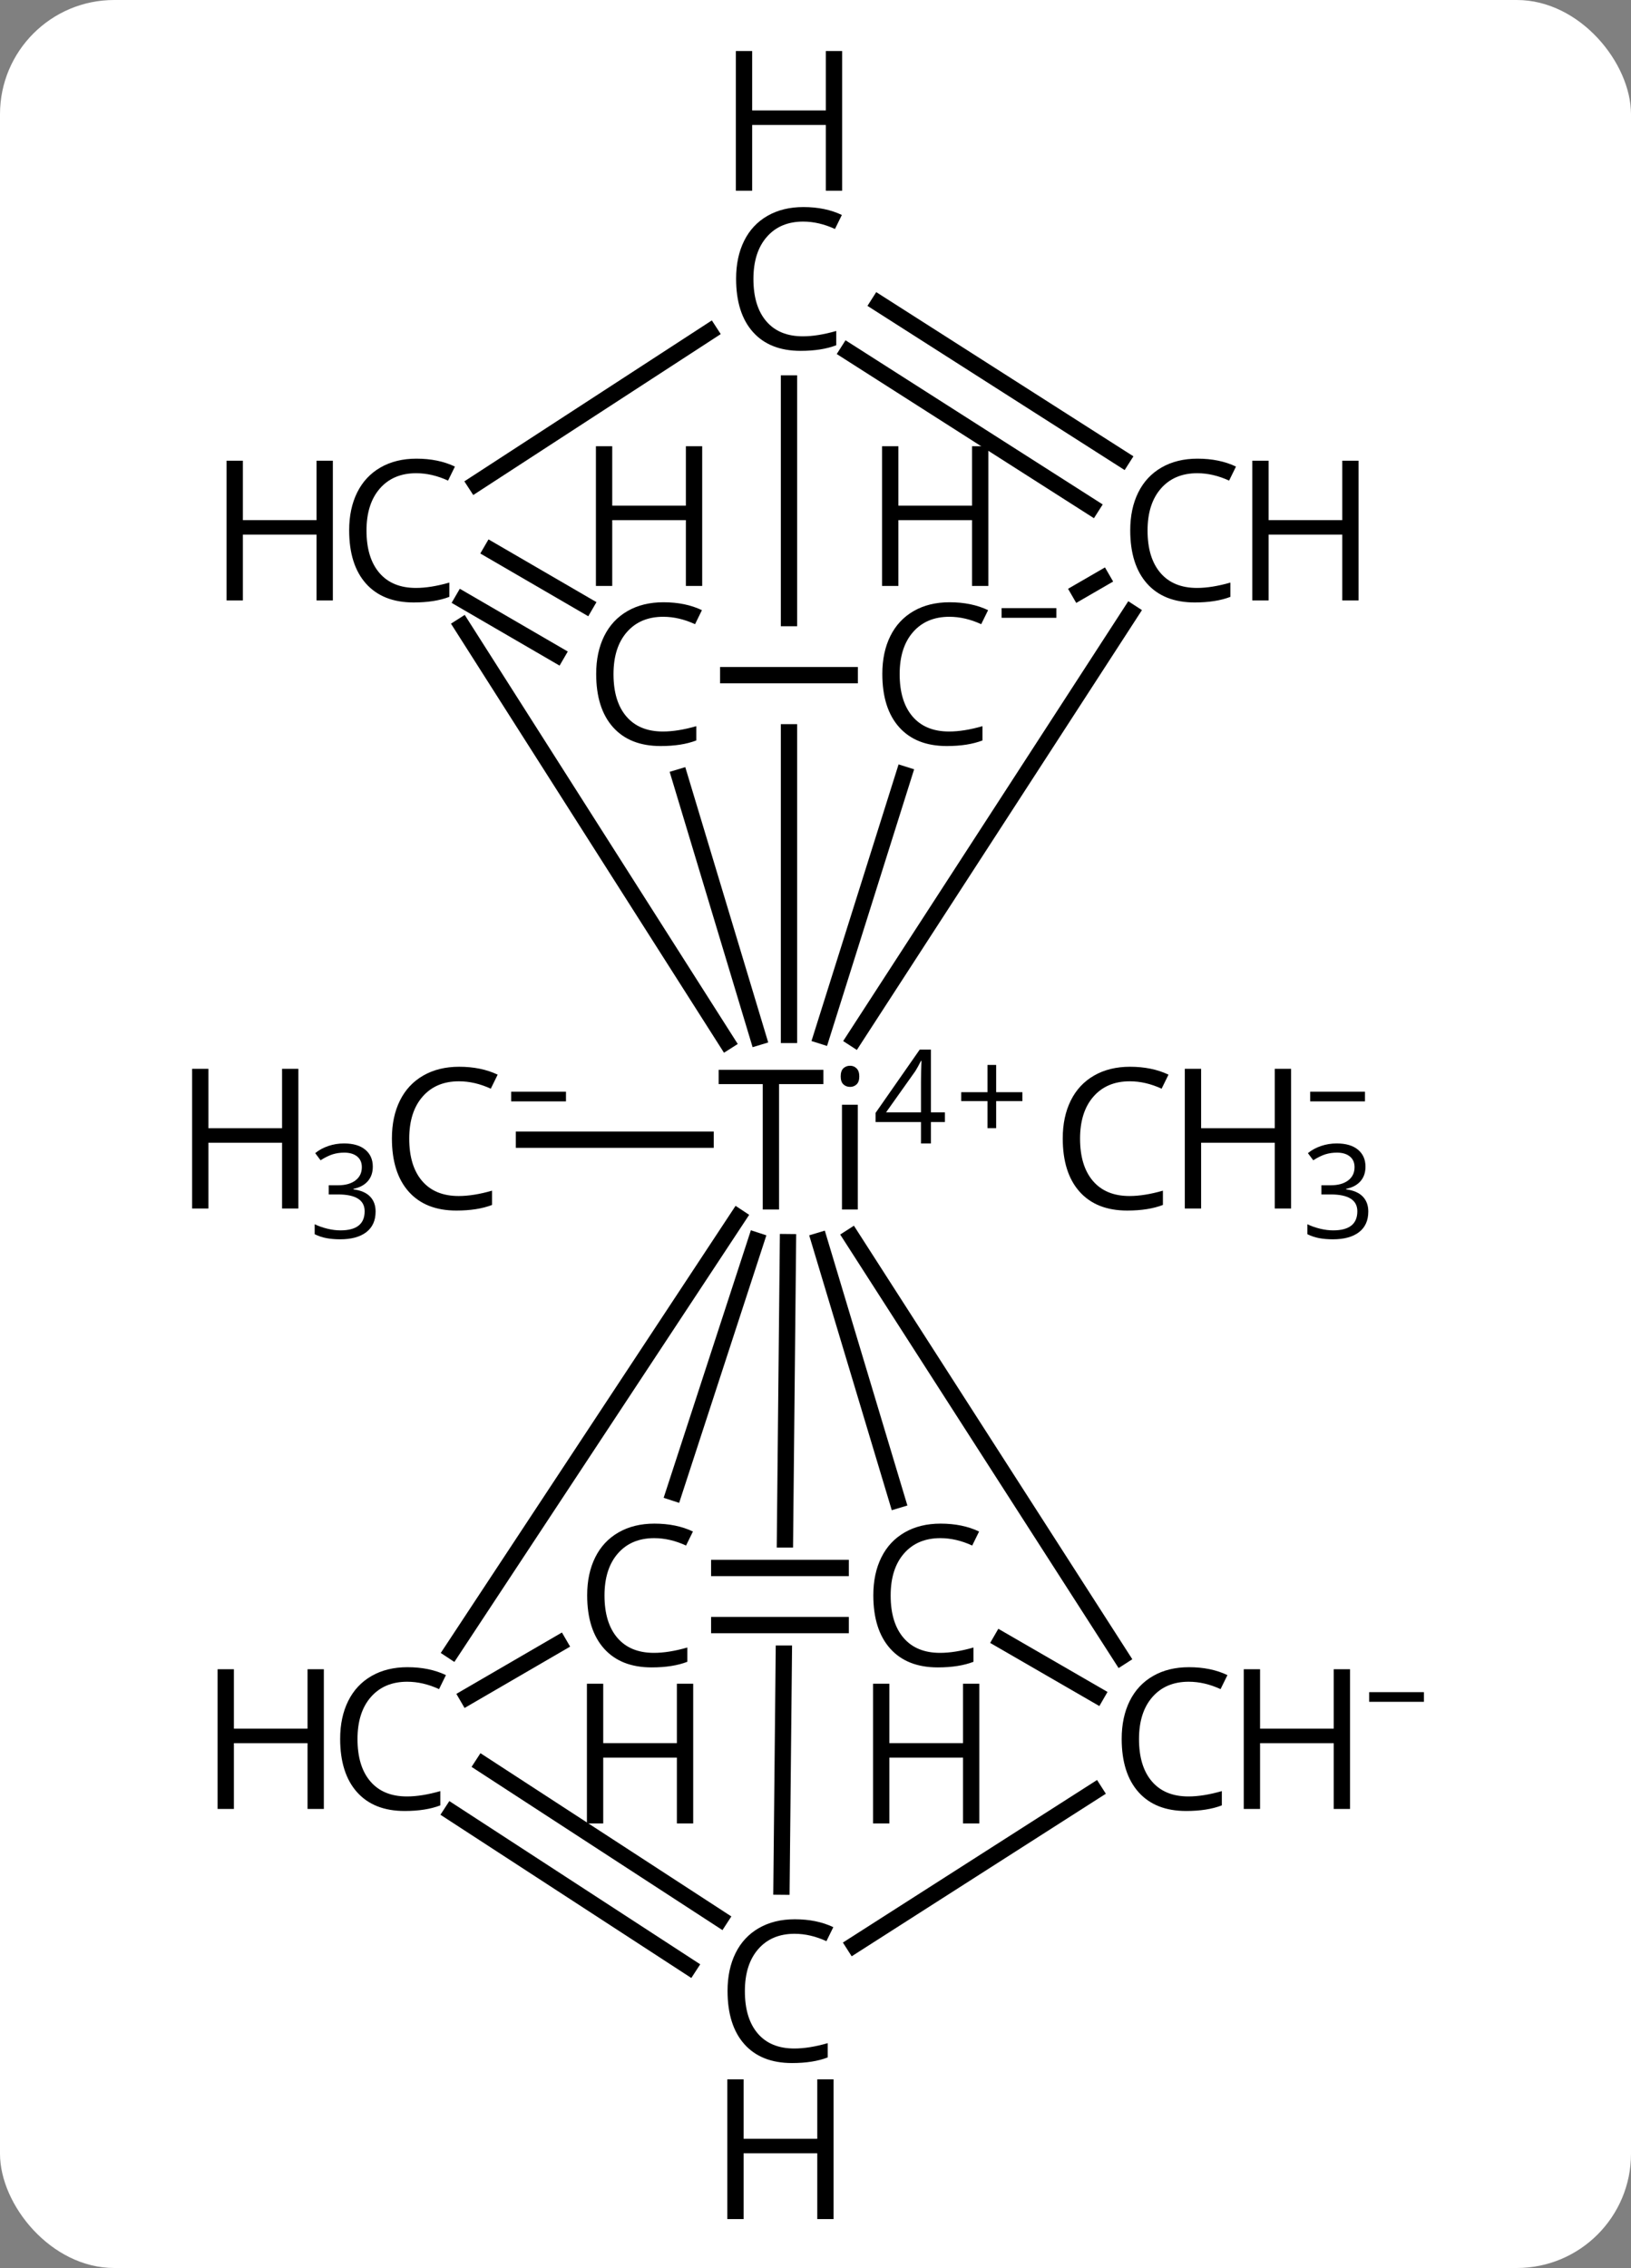 <svg width="100" viewBox="0 0 100 139" style="fill-opacity:1; color-rendering:auto; color-interpolation:auto; text-rendering:auto; stroke:black; stroke-linecap:square; stroke-miterlimit:10; shape-rendering:auto; stroke-opacity:1; fill:black; stroke-dasharray:none; font-weight:normal; stroke-width:1; font-family:'Open Sans'; font-style:normal; stroke-linejoin:miter; font-size:12; stroke-dashoffset:0; image-rendering:auto;" height="139" class="cas-substance-image" xmlns:xlink="http://www.w3.org/1999/xlink" xmlns="http://www.w3.org/2000/svg"><rect x="0" y="0" width="100" height="139" fill="#808080" stroke="none"/><svg class="cas-substance-single-component"><rect y="0" x="0" width="100" stroke="none" ry="7" rx="7" height="139" fill="white" class="cas-substance-group"/><svg y="0" x="9" width="82" viewBox="0 0 82 139" style="fill:black;" height="139" class="cas-substance-single-component-image"><svg><g><clipPath id="clipPath_582d85a2b2404f57bf8d44ad4874011c1" clipPathUnits="userSpaceOnUse"><path d="M-427.911 -372.62 L-427.911 -366.62 L-452.955 -366.62 L-452.955 -372.62 ZM-460.626 -397.591 L-460.626 -337.402 L-420.626 -337.402 L-420.626 -397.591 Z"/></clipPath><clipPath id="clipPath_582d85a2b2404f57bf8d44ad4874011c2" clipPathUnits="userSpaceOnUse"><path d="M-428.462 -316.153 L-428.462 -310.153 L-453.507 -310.153 L-453.507 -316.153 ZM-460.587 -345.103 L-461.187 -285.356 L-421.189 -284.954 L-420.589 -344.701 L-460.587 -345.103 Z"/></clipPath><g transform="translate(480,411)" style="text-rendering:geometricPrecision; color-rendering:optimizeQuality; color-interpolation:linearRGB; stroke-linecap:butt; image-rendering:optimizeQuality;"><line y2="-341.152" y1="-341.152" x2="-445.74" x1="-456.875" style="fill:none;"/><line y2="-387.497" y1="-347.571" x2="-440.626" x1="-440.626" style="fill:none; clip-path:url(#clipPath_582d85a2b2404f57bf8d44ad4874011c1);"/><line y2="-372.624" y1="-347.17" x2="-460.66" x1="-444.457" style="fill:none;"/><line y2="-373.461" y1="-347.343" x2="-419.676" x1="-436.612" style="fill:none;"/><line y2="-309.836" y1="-336.404" x2="-461.284" x1="-443.759" style="fill:none;"/><line y2="-309.459" y1="-335.188" x2="-420.266" x1="-436.795" style="fill:none;"/><line y2="-319.066" y1="-334.955" x2="-433.989" x1="-438.764" style="fill:none;"/><line y2="-319.523" y1="-334.969" x2="-447.68" x1="-442.642" style="fill:none;"/><line y2="-295.373" y1="-334.871" x2="-441.085" x1="-440.689" style="fill:none; clip-path:url(#clipPath_582d85a2b2404f57bf8d44ad4874011c2);"/><line y2="-363.525" y1="-347.524" x2="-433.58" x1="-438.619" style="fill:none;"/><line y2="-363.362" y1="-347.444" x2="-447.319" x1="-442.522" style="fill:none;"/><line y2="-381.353" y1="-390.671" x2="-459.838" x1="-445.502" style="fill:none;"/><line y2="-379.931" y1="-389.455" x2="-422.081" x1="-437.007" style="fill:none;"/><line y2="-382.881" y1="-392.406" x2="-420.198" x1="-435.124" style="fill:none;"/><line y2="-370.889" y1="-374.233" x2="-454.872" x1="-460.627" style="fill:none;"/><line y2="-373.915" y1="-377.259" x2="-453.113" x1="-458.868" style="fill:none;"/><line y2="-374.732" y1="-375.541" x2="-422.832" x1="-421.434" style="fill:none;"/><line y2="-310.264" y1="-307.006" x2="-454.728" x1="-460.336" style="fill:none;"/><line y2="-290.466" y1="-299.925" x2="-446.76" x1="-461.304" style="fill:none;"/><line y2="-293.4" y1="-302.859" x2="-444.851" x1="-459.396" style="fill:none;"/><line y2="-310.492" y1="-307.123" x2="-427.608" x1="-421.779" style="fill:none;"/><line y2="-291.794" y1="-301.218" x2="-436.63" x1="-421.889" style="fill:none;"/><line y2="-314.903" y1="-314.903" x2="-444.902" x1="-437.455" style="fill:none;"/><line y2="-311.403" y1="-311.403" x2="-444.902" x1="-437.455" style="fill:none;"/><line y2="-369.62" y1="-369.62" x2="-444.351" x1="-436.903" style="fill:none;"/><path style="stroke-linecap:square; stroke:none;" d="M-419.732 -344.73 Q-421.138 -344.73 -421.958 -343.793 Q-422.779 -342.855 -422.779 -341.215 Q-422.779 -339.543 -421.989 -338.621 Q-421.2 -337.699 -419.747 -337.699 Q-418.841 -337.699 -417.7 -338.027 L-417.7 -337.152 Q-418.591 -336.808 -419.888 -336.808 Q-421.779 -336.808 -422.81 -337.965 Q-423.841 -339.121 -423.841 -341.23 Q-423.841 -342.558 -423.349 -343.55 Q-422.857 -344.543 -421.919 -345.082 Q-420.982 -345.621 -419.716 -345.621 Q-418.372 -345.621 -417.357 -345.137 L-417.779 -344.277 Q-418.763 -344.73 -419.732 -344.73 Z"/><path style="stroke-linecap:square; stroke:none;" d="M-409.841 -336.933 L-410.841 -336.933 L-410.841 -340.965 L-415.357 -340.965 L-415.357 -336.933 L-416.357 -336.933 L-416.357 -345.496 L-415.357 -345.496 L-415.357 -341.855 L-410.841 -341.855 L-410.841 -345.496 L-409.841 -345.496 L-409.841 -336.933 Z"/><path style="stroke-linecap:square; stroke:none;" d="M-405.279 -339.499 Q-405.279 -338.952 -405.591 -338.601 Q-405.904 -338.249 -406.466 -338.14 L-406.466 -338.108 Q-405.779 -338.015 -405.443 -337.663 Q-405.107 -337.312 -405.107 -336.749 Q-405.107 -335.921 -405.677 -335.483 Q-406.247 -335.046 -407.279 -335.046 Q-407.732 -335.046 -408.114 -335.116 Q-408.497 -335.187 -408.841 -335.358 L-408.841 -335.968 Q-408.482 -335.796 -408.06 -335.694 Q-407.638 -335.593 -407.263 -335.593 Q-405.779 -335.593 -405.779 -336.765 Q-405.779 -337.796 -407.419 -337.796 L-407.982 -337.796 L-407.982 -338.358 L-407.404 -338.358 Q-406.732 -338.358 -406.341 -338.655 Q-405.95 -338.952 -405.95 -339.468 Q-405.95 -339.89 -406.239 -340.124 Q-406.529 -340.358 -407.029 -340.358 Q-407.404 -340.358 -407.732 -340.257 Q-408.06 -340.155 -408.482 -339.89 L-408.81 -340.327 Q-408.466 -340.608 -408.005 -340.765 Q-407.544 -340.921 -407.044 -340.921 Q-406.2 -340.921 -405.739 -340.538 Q-405.279 -340.155 -405.279 -339.499 Z"/><path style="stroke-linecap:square; stroke:none;" d="M-408.669 -343.499 L-408.669 -344.093 L-405.31 -344.093 L-405.31 -343.499 L-408.669 -343.499 Z"/><path style="stroke-linecap:square; stroke:none;" d="M-460.862 -344.73 Q-462.268 -344.73 -463.088 -343.793 Q-463.909 -342.855 -463.909 -341.215 Q-463.909 -339.543 -463.12 -338.621 Q-462.331 -337.699 -460.877 -337.699 Q-459.971 -337.699 -458.831 -338.027 L-458.831 -337.152 Q-459.721 -336.808 -461.018 -336.808 Q-462.909 -336.808 -463.94 -337.965 Q-464.971 -339.121 -464.971 -341.23 Q-464.971 -342.558 -464.479 -343.55 Q-463.987 -344.543 -463.049 -345.082 Q-462.112 -345.621 -460.846 -345.621 Q-459.502 -345.621 -458.487 -345.137 L-458.909 -344.277 Q-459.893 -344.73 -460.862 -344.73 Z"/><path style="stroke-linecap:square; stroke:none;" d="M-470.706 -336.933 L-471.706 -336.933 L-471.706 -340.965 L-476.221 -340.965 L-476.221 -336.933 L-477.221 -336.933 L-477.221 -345.496 L-476.221 -345.496 L-476.221 -341.855 L-471.706 -341.855 L-471.706 -345.496 L-470.706 -345.496 L-470.706 -336.933 Z"/><path style="stroke-linecap:square; stroke:none;" d="M-466.143 -339.499 Q-466.143 -338.952 -466.456 -338.601 Q-466.768 -338.249 -467.331 -338.14 L-467.331 -338.108 Q-466.643 -338.015 -466.307 -337.663 Q-465.971 -337.312 -465.971 -336.749 Q-465.971 -335.921 -466.542 -335.483 Q-467.112 -335.046 -468.143 -335.046 Q-468.596 -335.046 -468.979 -335.116 Q-469.362 -335.187 -469.706 -335.358 L-469.706 -335.968 Q-469.346 -335.796 -468.924 -335.694 Q-468.502 -335.593 -468.127 -335.593 Q-466.643 -335.593 -466.643 -336.765 Q-466.643 -337.796 -468.284 -337.796 L-468.846 -337.796 L-468.846 -338.358 L-468.268 -338.358 Q-467.596 -338.358 -467.206 -338.655 Q-466.815 -338.952 -466.815 -339.468 Q-466.815 -339.89 -467.104 -340.124 Q-467.393 -340.358 -467.893 -340.358 Q-468.268 -340.358 -468.596 -340.257 Q-468.924 -340.155 -469.346 -339.89 L-469.674 -340.327 Q-469.331 -340.608 -468.87 -340.765 Q-468.409 -340.921 -467.909 -340.921 Q-467.065 -340.921 -466.604 -340.538 Q-466.143 -340.155 -466.143 -339.499 Z"/><path style="stroke-linecap:square; stroke:none;" d="M-457.659 -343.499 L-457.659 -344.093 L-454.299 -344.093 L-454.299 -343.499 L-457.659 -343.499 Z"/><path style="stroke-linecap:square; stroke:none;" d="M-441.234 -336.871 L-442.234 -336.871 L-442.234 -344.558 L-444.938 -344.558 L-444.938 -345.433 L-438.516 -345.433 L-438.516 -344.558 L-441.234 -344.558 L-441.234 -336.871 ZM-436.408 -336.871 L-437.377 -336.871 L-437.377 -343.293 L-436.408 -343.293 L-436.408 -336.871 ZM-437.455 -345.027 Q-437.455 -345.371 -437.291 -345.527 Q-437.127 -345.683 -436.877 -345.683 Q-436.643 -345.683 -436.479 -345.519 Q-436.315 -345.355 -436.315 -345.027 Q-436.315 -344.699 -436.479 -344.543 Q-436.643 -344.387 -436.877 -344.387 Q-437.127 -344.387 -437.291 -344.543 Q-437.455 -344.699 -437.455 -345.027 Z"/><path style="stroke-linecap:square; stroke:none;" d="M-431.065 -342.233 L-431.924 -342.233 L-431.924 -340.921 L-432.533 -340.921 L-432.533 -342.233 L-435.315 -342.233 L-435.315 -342.796 L-432.611 -346.671 L-431.924 -346.671 L-431.924 -342.827 L-431.065 -342.827 L-431.065 -342.233 ZM-432.533 -342.827 L-432.533 -344.718 Q-432.533 -345.28 -432.502 -345.983 L-432.533 -345.983 Q-432.721 -345.608 -432.877 -345.358 L-434.674 -342.827 L-432.533 -342.827 Z"/><path style="stroke-linecap:square; stroke:none;" d="M-427.924 -344.062 L-426.315 -344.062 L-426.315 -343.515 L-427.924 -343.515 L-427.924 -341.858 L-428.455 -341.858 L-428.455 -343.515 L-430.065 -343.515 L-430.065 -344.062 L-428.455 -344.062 L-428.455 -345.733 L-427.924 -345.733 L-427.924 -344.062 Z"/><path style="stroke-linecap:square; stroke:none;" d="M-439.759 -397.419 Q-441.165 -397.419 -441.985 -396.481 Q-442.806 -395.544 -442.806 -393.903 Q-442.806 -392.231 -442.017 -391.31 Q-441.228 -390.388 -439.774 -390.388 Q-438.868 -390.388 -437.728 -390.716 L-437.728 -389.841 Q-438.618 -389.497 -439.915 -389.497 Q-441.806 -389.497 -442.837 -390.653 Q-443.868 -391.81 -443.868 -393.919 Q-443.868 -395.247 -443.376 -396.239 Q-442.884 -397.231 -441.946 -397.77 Q-441.009 -398.31 -439.743 -398.31 Q-438.399 -398.31 -437.384 -397.825 L-437.806 -396.966 Q-438.79 -397.419 -439.759 -397.419 Z"/><path style="stroke-linecap:square; stroke:none;" d="M-437.368 -399.31 L-438.368 -399.31 L-438.368 -403.341 L-442.884 -403.341 L-442.884 -399.31 L-443.884 -399.31 L-443.884 -407.872 L-442.884 -407.872 L-442.884 -404.231 L-438.368 -404.231 L-438.368 -407.872 L-437.368 -407.872 L-437.368 -399.31 Z"/><path style="stroke-linecap:square; stroke:none;" d="M-463.483 -381.998 Q-464.889 -381.998 -465.709 -381.061 Q-466.529 -380.123 -466.529 -378.483 Q-466.529 -376.811 -465.74 -375.889 Q-464.951 -374.967 -463.498 -374.967 Q-462.592 -374.967 -461.451 -375.295 L-461.451 -374.42 Q-462.342 -374.077 -463.639 -374.077 Q-465.529 -374.077 -466.561 -375.233 Q-467.592 -376.389 -467.592 -378.498 Q-467.592 -379.827 -467.1 -380.819 Q-466.608 -381.811 -465.67 -382.35 Q-464.733 -382.889 -463.467 -382.889 Q-462.123 -382.889 -461.108 -382.405 L-461.529 -381.545 Q-462.514 -381.998 -463.483 -381.998 Z"/><path style="stroke-linecap:square; stroke:none;" d="M-468.592 -374.202 L-469.592 -374.202 L-469.592 -378.233 L-474.108 -378.233 L-474.108 -374.202 L-475.108 -374.202 L-475.108 -382.764 L-474.108 -382.764 L-474.108 -379.123 L-469.592 -379.123 L-469.592 -382.764 L-468.592 -382.764 L-468.592 -374.202 Z"/><path style="stroke-linecap:square; stroke:none;" d="M-415.594 -381.998 Q-417 -381.998 -417.82 -381.061 Q-418.641 -380.123 -418.641 -378.483 Q-418.641 -376.811 -417.852 -375.889 Q-417.062 -374.967 -415.609 -374.967 Q-414.703 -374.967 -413.562 -375.295 L-413.562 -374.42 Q-414.453 -374.077 -415.75 -374.077 Q-417.641 -374.077 -418.672 -375.233 Q-419.703 -376.389 -419.703 -378.498 Q-419.703 -379.827 -419.211 -380.819 Q-418.719 -381.811 -417.781 -382.35 Q-416.844 -382.889 -415.578 -382.889 Q-414.234 -382.889 -413.219 -382.405 L-413.641 -381.545 Q-414.625 -381.998 -415.594 -381.998 Z"/><path style="stroke-linecap:square; stroke:none;" d="M-405.703 -374.202 L-406.703 -374.202 L-406.703 -378.233 L-411.219 -378.233 L-411.219 -374.202 L-412.219 -374.202 L-412.219 -382.764 L-411.219 -382.764 L-411.219 -379.123 L-406.703 -379.123 L-406.703 -382.764 L-405.703 -382.764 L-405.703 -374.202 Z"/><path style="stroke-linecap:square; stroke:none;" d="M-464.034 -307.931 Q-465.44 -307.931 -466.261 -306.993 Q-467.081 -306.056 -467.081 -304.415 Q-467.081 -302.743 -466.292 -301.822 Q-465.503 -300.9 -464.05 -300.9 Q-463.144 -300.9 -462.003 -301.228 L-462.003 -300.353 Q-462.894 -300.009 -464.19 -300.009 Q-466.081 -300.009 -467.112 -301.165 Q-468.144 -302.322 -468.144 -304.431 Q-468.144 -305.759 -467.651 -306.751 Q-467.159 -307.743 -466.222 -308.282 Q-465.284 -308.822 -464.019 -308.822 Q-462.675 -308.822 -461.659 -308.337 L-462.081 -307.478 Q-463.065 -307.931 -464.034 -307.931 Z"/><path style="stroke-linecap:square; stroke:none;" d="M-469.144 -300.134 L-470.144 -300.134 L-470.144 -304.165 L-474.659 -304.165 L-474.659 -300.134 L-475.659 -300.134 L-475.659 -308.697 L-474.659 -308.697 L-474.659 -305.056 L-470.144 -305.056 L-470.144 -308.697 L-469.144 -308.697 L-469.144 -300.134 Z"/><path style="stroke-linecap:square; stroke:none;" d="M-416.118 -307.931 Q-417.524 -307.931 -418.344 -306.993 Q-419.165 -306.056 -419.165 -304.415 Q-419.165 -302.743 -418.376 -301.822 Q-417.587 -300.9 -416.134 -300.9 Q-415.227 -300.9 -414.087 -301.228 L-414.087 -300.353 Q-414.977 -300.009 -416.274 -300.009 Q-418.165 -300.009 -419.196 -301.165 Q-420.227 -302.322 -420.227 -304.431 Q-420.227 -305.759 -419.735 -306.751 Q-419.243 -307.743 -418.305 -308.282 Q-417.368 -308.822 -416.102 -308.822 Q-414.759 -308.822 -413.743 -308.337 L-414.165 -307.478 Q-415.149 -307.931 -416.118 -307.931 Z"/><path style="stroke-linecap:square; stroke:none;" d="M-406.227 -300.134 L-407.227 -300.134 L-407.227 -304.165 L-411.743 -304.165 L-411.743 -300.134 L-412.743 -300.134 L-412.743 -308.697 L-411.743 -308.697 L-411.743 -305.056 L-407.227 -305.056 L-407.227 -308.697 L-406.227 -308.697 L-406.227 -300.134 Z"/><path style="stroke-linecap:square; stroke:none;" d="M-405.055 -306.7 L-405.055 -307.293 L-401.696 -307.293 L-401.696 -306.7 L-405.055 -306.7 Z"/><path style="stroke-linecap:square; stroke:none;" d="M-431.345 -316.731 Q-432.752 -316.731 -433.572 -315.793 Q-434.392 -314.856 -434.392 -313.215 Q-434.392 -311.543 -433.603 -310.621 Q-432.814 -309.7 -431.361 -309.7 Q-430.455 -309.7 -429.314 -310.028 L-429.314 -309.153 Q-430.205 -308.809 -431.502 -308.809 Q-433.392 -308.809 -434.423 -309.965 Q-435.455 -311.121 -435.455 -313.231 Q-435.455 -314.559 -434.962 -315.551 Q-434.47 -316.543 -433.533 -317.082 Q-432.595 -317.621 -431.33 -317.621 Q-429.986 -317.621 -428.97 -317.137 L-429.392 -316.278 Q-430.377 -316.731 -431.345 -316.731 Z"/><path style="stroke-linecap:square; stroke:none;" d="M-428.955 -299.246 L-429.955 -299.246 L-429.955 -303.278 L-434.47 -303.278 L-434.47 -299.246 L-435.47 -299.246 L-435.47 -307.809 L-434.47 -307.809 L-434.47 -304.168 L-429.955 -304.168 L-429.955 -307.809 L-428.955 -307.809 L-428.955 -299.246 Z"/><path style="stroke-linecap:square; stroke:none;" d="M-448.89 -316.731 Q-450.296 -316.731 -451.116 -315.793 Q-451.937 -314.856 -451.937 -313.215 Q-451.937 -311.543 -451.147 -310.621 Q-450.358 -309.7 -448.905 -309.7 Q-447.999 -309.7 -446.858 -310.028 L-446.858 -309.153 Q-447.749 -308.809 -449.046 -308.809 Q-450.937 -308.809 -451.968 -309.965 Q-452.999 -311.121 -452.999 -313.231 Q-452.999 -314.559 -452.507 -315.551 Q-452.015 -316.543 -451.077 -317.082 Q-450.14 -317.621 -448.874 -317.621 Q-447.53 -317.621 -446.515 -317.137 L-446.937 -316.278 Q-447.921 -316.731 -448.89 -316.731 Z"/><path style="stroke-linecap:square; stroke:none;" d="M-446.499 -299.246 L-447.499 -299.246 L-447.499 -303.278 L-452.015 -303.278 L-452.015 -299.246 L-453.015 -299.246 L-453.015 -307.809 L-452.015 -307.809 L-452.015 -304.168 L-447.499 -304.168 L-447.499 -307.809 L-446.499 -307.809 L-446.499 -299.246 Z"/><path style="stroke-linecap:square; stroke:none;" d="M-440.283 -292.483 Q-441.689 -292.483 -442.51 -291.545 Q-443.33 -290.608 -443.33 -288.967 Q-443.33 -287.295 -442.541 -286.373 Q-441.752 -285.452 -440.299 -285.452 Q-439.392 -285.452 -438.252 -285.78 L-438.252 -284.905 Q-439.142 -284.561 -440.439 -284.561 Q-442.33 -284.561 -443.361 -285.717 Q-444.392 -286.873 -444.392 -288.983 Q-444.392 -290.311 -443.9 -291.303 Q-443.408 -292.295 -442.471 -292.834 Q-441.533 -293.373 -440.267 -293.373 Q-438.924 -293.373 -437.908 -292.889 L-438.33 -292.03 Q-439.314 -292.483 -440.283 -292.483 Z"/><path style="stroke-linecap:square; stroke:none;" d="M-437.892 -274.998 L-438.892 -274.998 L-438.892 -279.03 L-443.408 -279.03 L-443.408 -274.998 L-444.408 -274.998 L-444.408 -283.561 L-443.408 -283.561 L-443.408 -279.92 L-438.892 -279.92 L-438.892 -283.561 L-437.892 -283.561 L-437.892 -274.998 Z"/><path style="stroke-linecap:square; stroke:none;" d="M-430.793 -373.199 Q-432.2 -373.199 -433.02 -372.261 Q-433.84 -371.324 -433.84 -369.683 Q-433.84 -368.011 -433.051 -367.089 Q-432.262 -366.167 -430.809 -366.167 Q-429.903 -366.167 -428.762 -366.495 L-428.762 -365.62 Q-429.653 -365.277 -430.95 -365.277 Q-432.84 -365.277 -433.872 -366.433 Q-434.903 -367.589 -434.903 -369.699 Q-434.903 -371.027 -434.411 -372.019 Q-433.918 -373.011 -432.981 -373.55 Q-432.043 -374.089 -430.778 -374.089 Q-429.434 -374.089 -428.418 -373.605 L-428.84 -372.745 Q-429.825 -373.199 -430.793 -373.199 Z"/><path style="stroke-linecap:square; stroke:none;" d="M-428.403 -375.089 L-429.403 -375.089 L-429.403 -379.12 L-433.918 -379.12 L-433.918 -375.089 L-434.918 -375.089 L-434.918 -383.652 L-433.918 -383.652 L-433.918 -380.011 L-429.403 -380.011 L-429.403 -383.652 L-428.403 -383.652 L-428.403 -375.089 Z"/><path style="stroke-linecap:square; stroke:none;" d="M-427.59 -373.136 L-427.59 -373.73 L-424.231 -373.73 L-424.231 -373.136 L-427.59 -373.136 Z"/><path style="stroke-linecap:square; stroke:none;" d="M-448.338 -373.199 Q-449.744 -373.199 -450.565 -372.261 Q-451.385 -371.324 -451.385 -369.683 Q-451.385 -368.011 -450.596 -367.089 Q-449.807 -366.167 -448.354 -366.167 Q-447.447 -366.167 -446.307 -366.495 L-446.307 -365.62 Q-447.197 -365.277 -448.494 -365.277 Q-450.385 -365.277 -451.416 -366.433 Q-452.447 -367.589 -452.447 -369.699 Q-452.447 -371.027 -451.955 -372.019 Q-451.463 -373.011 -450.526 -373.55 Q-449.588 -374.089 -448.322 -374.089 Q-446.979 -374.089 -445.963 -373.605 L-446.385 -372.745 Q-447.369 -373.199 -448.338 -373.199 Z"/><path style="stroke-linecap:square; stroke:none;" d="M-445.947 -375.089 L-446.947 -375.089 L-446.947 -379.12 L-451.463 -379.12 L-451.463 -375.089 L-452.463 -375.089 L-452.463 -383.652 L-451.463 -383.652 L-451.463 -380.011 L-446.947 -380.011 L-446.947 -383.652 L-445.947 -383.652 L-445.947 -375.089 Z"/></g></g></svg></svg></svg></svg>